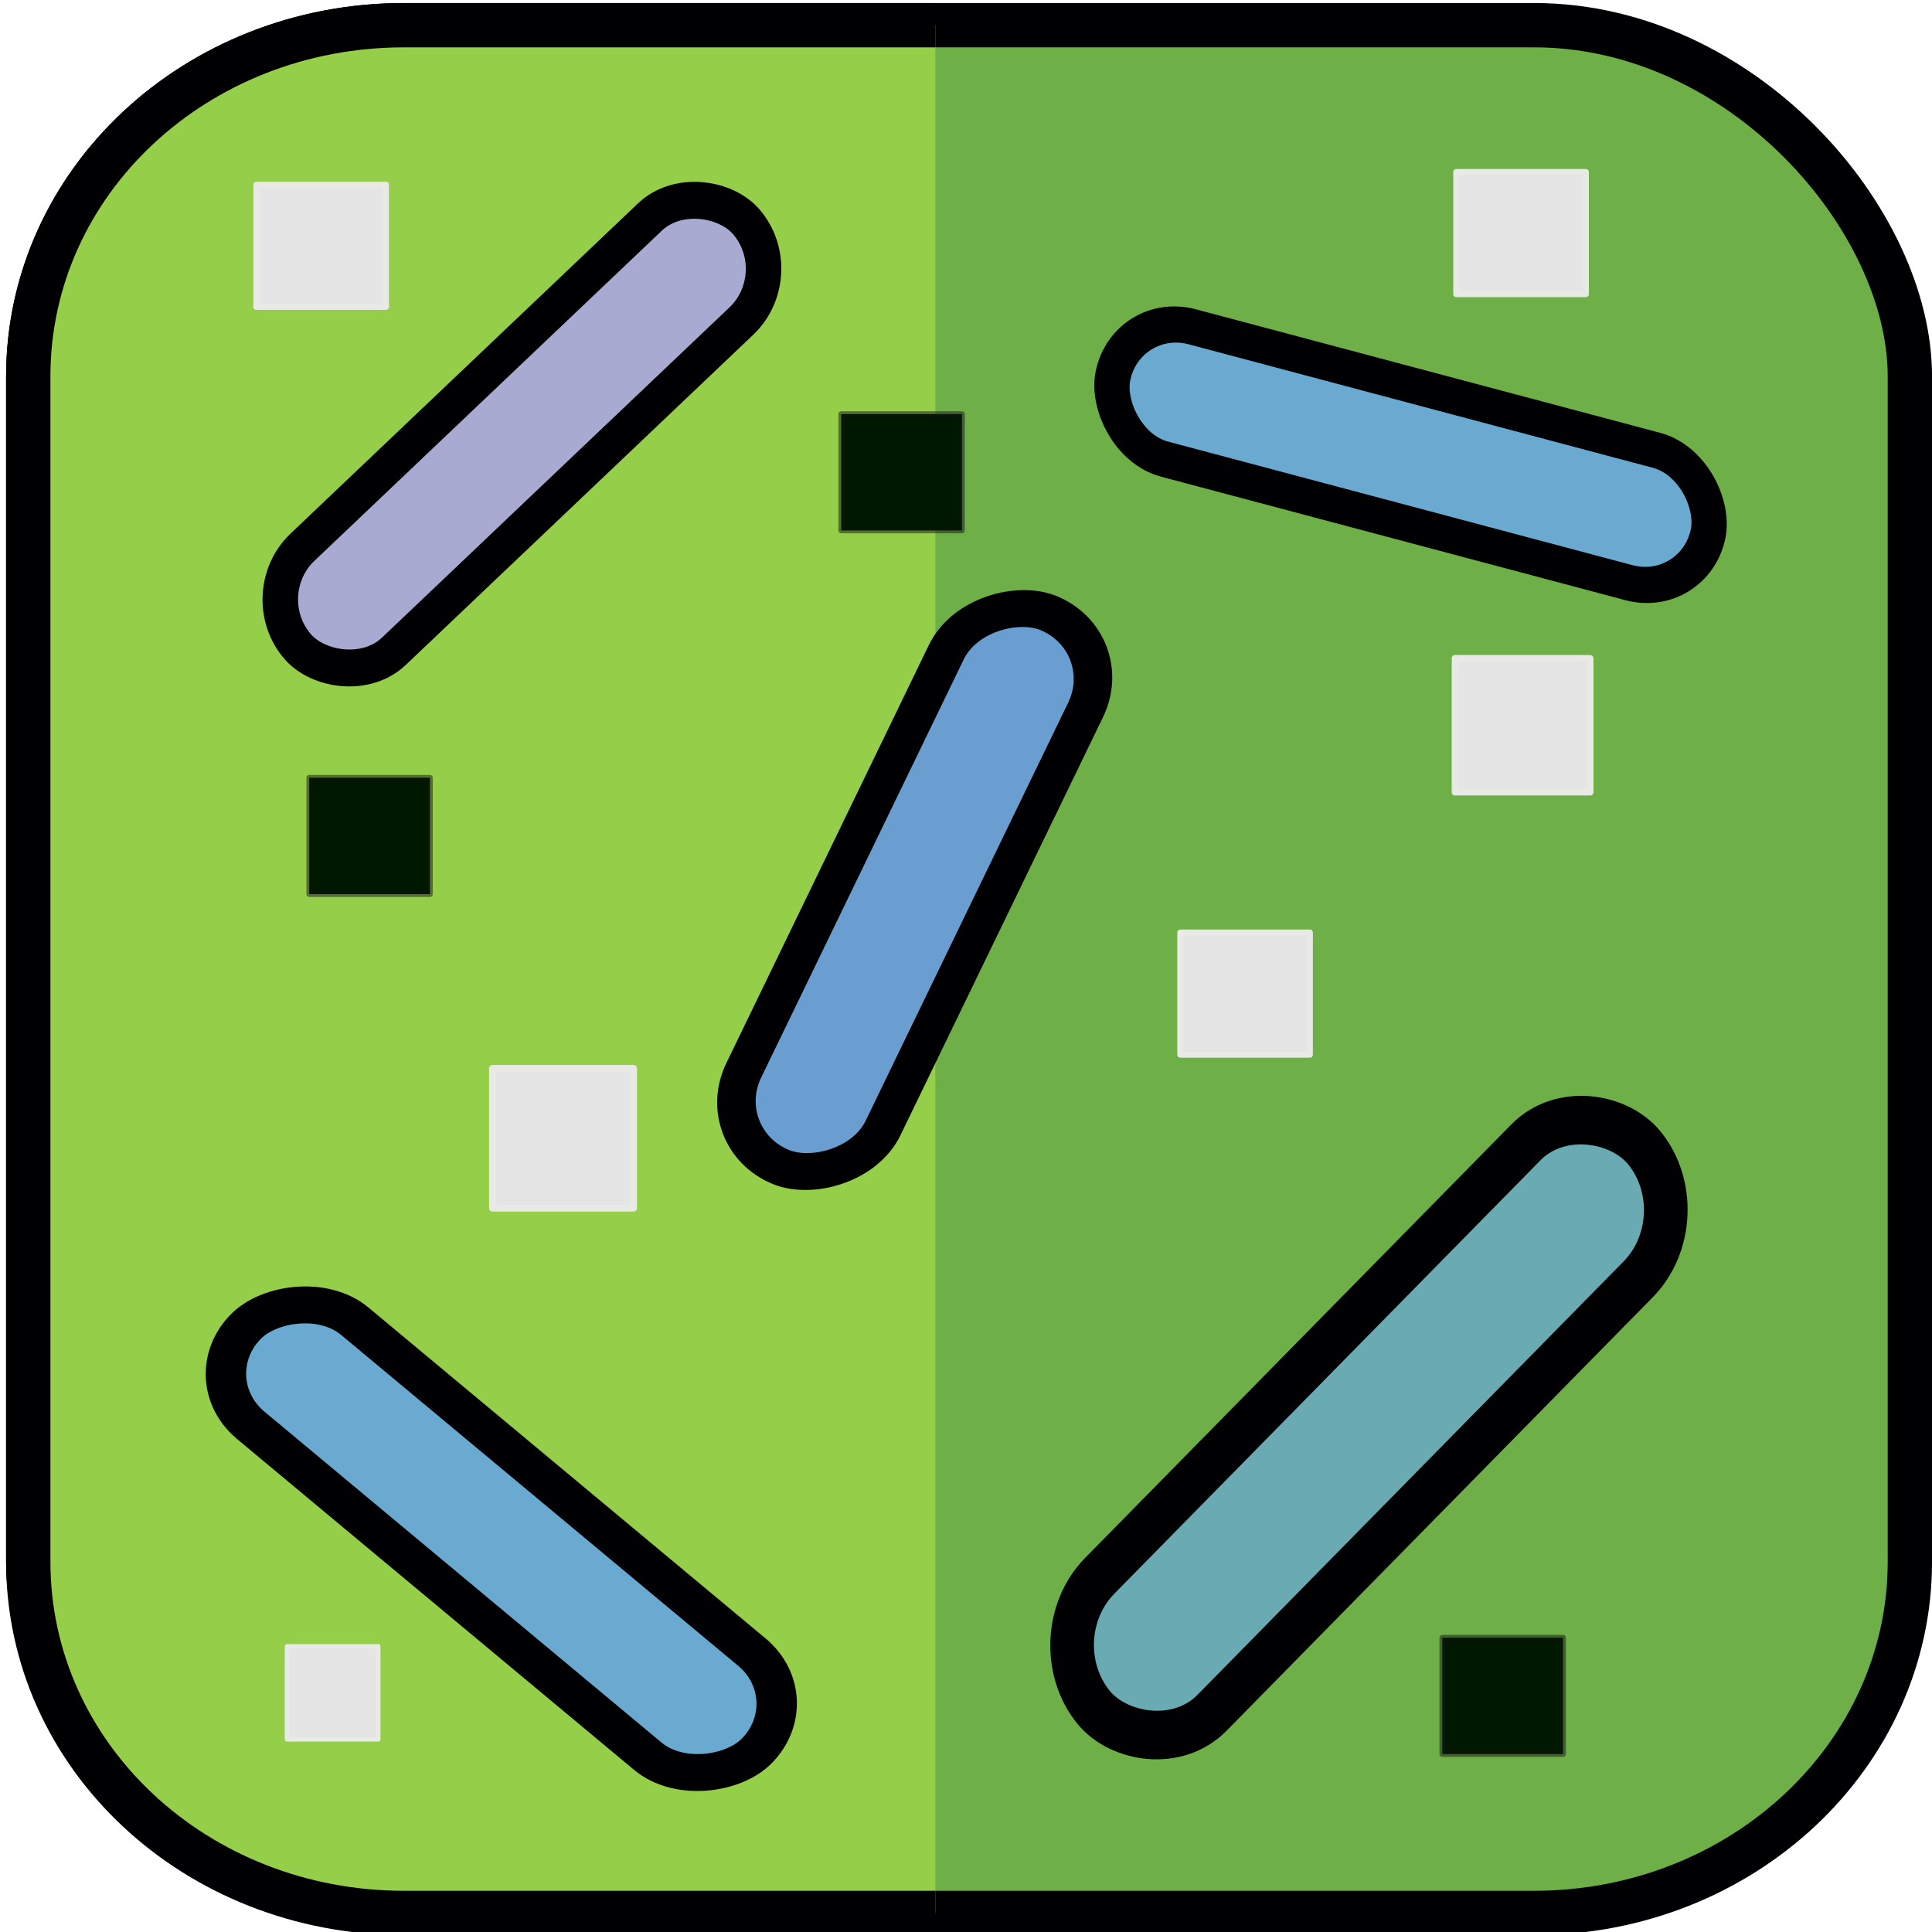 <?xml version="1.0" encoding="UTF-8" standalone="no"?>
<svg
   xmlns:osb="http://www.openswatchbook.org/uri/2009/osb"
   xmlns:dc="http://purl.org/dc/elements/1.1/"
   xmlns:cc="http://creativecommons.org/ns#"
   xmlns:rdf="http://www.w3.org/1999/02/22-rdf-syntax-ns#"
   xmlns:svg="http://www.w3.org/2000/svg"
   xmlns="http://www.w3.org/2000/svg"
   xmlns:xlink="http://www.w3.org/1999/xlink"
   xmlns:sodipodi="http://sodipodi.sourceforge.net/DTD/sodipodi-0.dtd"
   xmlns:inkscape="http://www.inkscape.org/namespaces/inkscape"
   version="1.1"
   id="svg124"
   width="256"
   height="256"
   viewBox="0 0 256 256"
   sodipodi:docname="logo.svg"
   inkscape:version="1.0.1 (3bc2e813f5, 2020-09-07)"
   inkscape:export-filename="/home/farrell/gitprojects/pathogenie/img/logo.png"
   inkscape:export-xdpi="95.995712"
   inkscape:export-ydpi="95.995712">
  <defs
     id="defs128">
    <linearGradient
       id="linearGradient3046"
       osb:paint="solid">
      <stop
         style="stop-color:#6eaf48;stop-opacity:1;"
         offset="0"
         id="stop3044" />
    </linearGradient>
    <linearGradient
       id="linearGradient3004"
       osb:paint="solid">
      <stop
         style="stop-color:#000003;stop-opacity:1;"
         offset="0"
         id="stop3002" />
    </linearGradient>
    <linearGradient
       id="linearGradient1080"
       osb:paint="solid">
      <stop
         style="stop-color:#000003;stop-opacity:1;"
         offset="0"
         id="stop1078" />
    </linearGradient>
    <inkscape:path-effect
       effect="simplify"
       id="path-effect1034"
       is_visible="true"
       lpeversion="1"
       steps="1"
       threshold="0"
       smooth_angles="360"
       helper_size="0"
       simplify_individual_paths="false"
       simplify_just_coalesce="false" />
    <inkscape:path-effect
       effect="simplify"
       id="path-effect1030"
       is_visible="true"
       lpeversion="1"
       steps="1"
       threshold="0"
       smooth_angles="360"
       helper_size="0"
       simplify_individual_paths="false"
       simplify_just_coalesce="false" />
    <linearGradient
       inkscape:collect="always"
       xlink:href="#linearGradient3046"
       id="linearGradient3048"
       x1="0.957"
       y1="128.406"
       x2="255.856"
       y2="128.406"
       gradientUnits="userSpaceOnUse" />
  </defs>
  <sodipodi:namedview
     pagecolor="#ffffff"
     bordercolor="#666666"
     borderopacity="1"
     objecttolerance="10"
     gridtolerance="10"
     guidetolerance="10"
     inkscape:pageopacity="0"
     inkscape:pageshadow="2"
     inkscape:window-width="1993"
     inkscape:window-height="1074"
     id="namedview126"
     showgrid="false"
     inkscape:zoom="2.4609375"
     inkscape:cx="98.459975"
     inkscape:cy="126.86569"
     inkscape:window-x="431"
     inkscape:window-y="162"
     inkscape:window-maximized="0"
     inkscape:current-layer="g132"
     inkscape:document-rotation="0" />
  <g
     inkscape:groupmode="layer"
     inkscape:label="Image"
     id="g132">
    <rect
       style="fill:url(#linearGradient3048);fill-opacity:1;fill-rule:evenodd;stroke:#000003;stroke-width:5.872;stroke-miterlimit:4;stroke-dasharray:none;stroke-opacity:1"
       id="rect943"
       width="249.326"
       height="250.139"
       x="3.743"
       y="3.337"
       ry="46.535"
       rx="49.781" />
    <path
       id="rect943-3"
       style="fill:#95ce48;fill-opacity:1;fill-rule:evenodd;stroke:#000003;stroke-width:5.872;stroke-miterlimit:4;stroke-dasharray:none;stroke-opacity:1"
       d="M 123.937,3.338 H 53.525 c -27.579,0 -49.781,20.755 -49.781,46.535 V 206.941 c 0,25.781 22.202,46.535 49.781,46.535 h 70.412"
       sodipodi:nodetypes="cssssc" />
    <rect
       style="fill:#a9aad1;fill-opacity:1;stroke:#000003;stroke-width:4.799;stroke-linecap:round;stroke-linejoin:round;stroke-miterlimit:3.5;stroke-dasharray:none;stroke-opacity:1"
       id="rect1027"
       width="81.854"
       height="18.355"
       x="-26.945"
       y="80.248"
       ry="9.178"
       transform="matrix(0.725,-0.689,0.66,0.751,0,0)" />
    <rect
       style="fill:#6aaab3;fill-opacity:1;stroke:#000003;stroke-width:6.118;stroke-linecap:round;stroke-linejoin:round;stroke-miterlimit:3.5;stroke-dasharray:none;stroke-opacity:1"
       id="rect1027-5"
       width="104.039"
       height="23.475"
       x="-31.608"
       y="251.801"
       ry="11.737"
       transform="matrix(0.701,-0.713,0.634,0.773,0,0)" />
    <rect
       style="fill:#6aaad1;fill-opacity:1;stroke:#000003;stroke-width:4.734;stroke-linecap:round;stroke-linejoin:round;stroke-miterlimit:3.5;stroke-dasharray:none;stroke-opacity:1"
       id="rect1027-3"
       width="81.622"
       height="17.915"
       x="-236.446"
       y="-19.146"
       ry="8.958"
       transform="matrix(-0.966,-0.257,0.204,-0.979,0,0)" />
    <rect
       style="fill:#6a9ed1;fill-opacity:1;stroke:#000003;stroke-width:4.995;stroke-linecap:round;stroke-linejoin:round;stroke-miterlimit:3.5;stroke-dasharray:none;stroke-opacity:1"
       id="rect1027-2"
       width="81.519"
       height="19.972"
       x="-103.399"
       y="150.744"
       ry="9.986"
       transform="matrix(0.436,-0.9,0.924,0.383,0,0)"
       inkscape:transform-center-x="-6.9167107"
       inkscape:transform-center-y="-11.558594" />
    <rect
       style="fill:#001800;fill-opacity:1;stroke:#141417;stroke-width:0.748;stroke-linecap:round;stroke-linejoin:round;stroke-miterlimit:3.5;stroke-dasharray:none;stroke-opacity:0.497"
       id="rect1152"
       width="16.002"
       height="15.423"
       x="40.974"
       y="103.053"
       ry="0" />
    <rect
       style="fill:#e4e5e4;fill-opacity:1;stroke:#e9e9e5;stroke-width:0.887;stroke-linecap:round;stroke-linejoin:round;stroke-miterlimit:3.5;stroke-dasharray:none;stroke-opacity:1"
       id="rect1152-1"
       width="18.708"
       height="18.535"
       x="65.25"
       y="141.556"
       ry="0" />
    <rect
       style="fill:#e4e5e4;fill-opacity:1;stroke:#e9e9e5;stroke-width:0.794;stroke-linecap:round;stroke-linejoin:round;stroke-miterlimit:3.5;stroke-dasharray:none;stroke-opacity:1"
       id="rect1152-7"
       width="17.175"
       height="16.19"
       x="33.97"
       y="24.476"
       ry="0" />
    <rect
       style="fill:#e4e5e4;fill-opacity:1;stroke:#e9e9e5;stroke-width:0.582;stroke-linecap:round;stroke-linejoin:round;stroke-miterlimit:3.5;stroke-dasharray:none;stroke-opacity:1"
       id="rect1152-0"
       width="12.105"
       height="12.338"
       x="38.021"
       y="218.137"
       ry="0" />
    <rect
       style="fill:#e4e5e4;fill-opacity:1;stroke:#e9e9e5;stroke-width:0.794;stroke-linecap:round;stroke-linejoin:round;stroke-miterlimit:3.5;stroke-dasharray:none;stroke-opacity:1"
       id="rect1152-7-5"
       width="17.175"
       height="16.19"
       x="156.39"
       y="123.562"
       ry="0" />
    <rect
       style="fill:#e4e5e4;fill-opacity:1;stroke:#e9e9e5;stroke-width:0.794;stroke-linecap:round;stroke-linejoin:round;stroke-miterlimit:3.5;stroke-dasharray:none;stroke-opacity:1"
       id="rect1152-7-9"
       width="17.175"
       height="16.19"
       x="192.962"
       y="22.788"
       ry="0" />
    <rect
       style="fill:#6aaad1;fill-opacity:1;stroke:#000003;stroke-width:5.13;stroke-linecap:round;stroke-linejoin:round;stroke-miterlimit:3.5;stroke-dasharray:none;stroke-opacity:1"
       id="rect1027-33"
       width="88.016"
       height="19.507"
       x="-235.993"
       y="104.84"
       ry="9.753"
       transform="matrix(-0.768,-0.64,-0.707,0.707,0,0)" />
    <rect
       style="fill:#001800;fill-opacity:1;stroke:#141417;stroke-width:0.748;stroke-linecap:round;stroke-linejoin:round;stroke-miterlimit:3.5;stroke-dasharray:none;stroke-opacity:0.497"
       id="rect1152-6"
       width="16.002"
       height="15.423"
       x="111.466"
       y="54.866"
       ry="0" />
    <rect
       style="fill:#001800;fill-opacity:1;stroke:#141417;stroke-width:0.748;stroke-linecap:round;stroke-linejoin:round;stroke-miterlimit:3.5;stroke-dasharray:none;stroke-opacity:0.497"
       id="rect1152-15"
       width="16.002"
       height="15.423"
       x="191.11"
       y="217"
       ry="0" />
    <rect
       style="fill:#e4e5e4;fill-opacity:1;stroke:#e9e9e5;stroke-width:0.85;stroke-linecap:round;stroke-linejoin:round;stroke-miterlimit:3.5;stroke-dasharray:none;stroke-opacity:1"
       id="rect1152-1-1"
       width="17.932"
       height="17.759"
       x="192.786"
       y="87.222"
       ry="0" />
  </g>
</svg>
